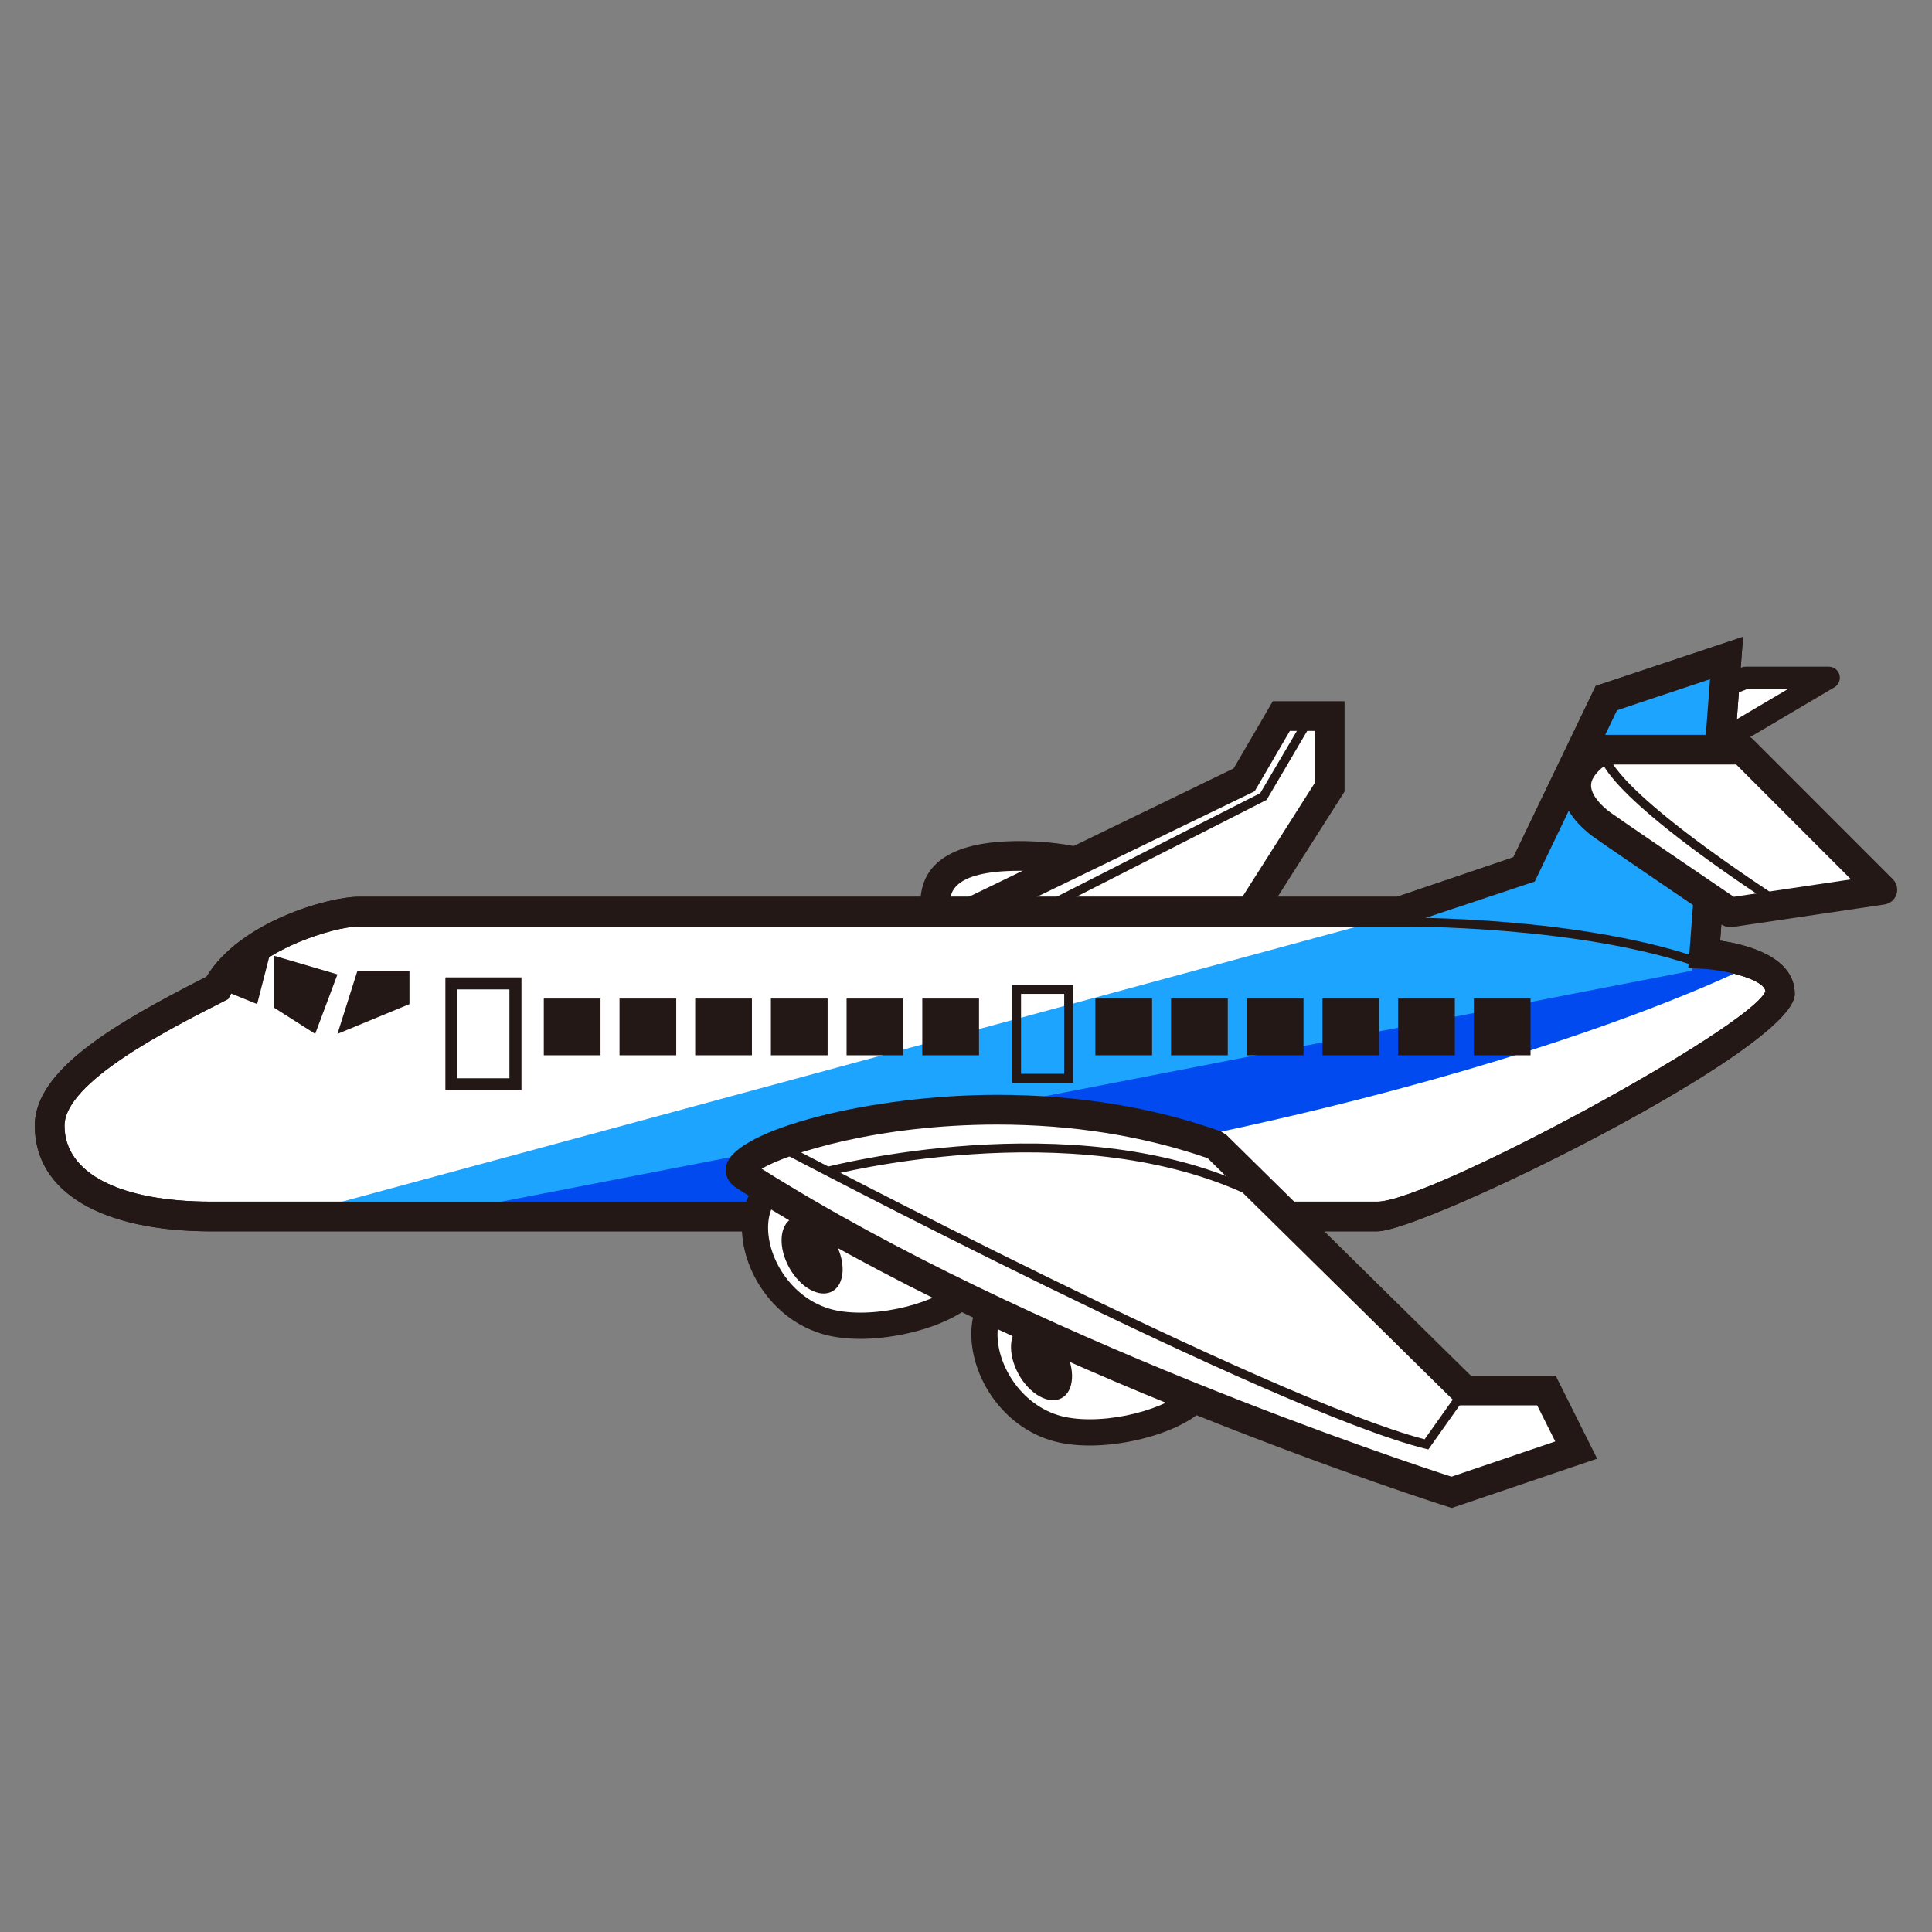 <?xml version="1.0" encoding="UTF-8" standalone="no"?>
<!-- Generated by phantom_svg. -->

<svg
   xmlns:dc="http://purl.org/dc/elements/1.1/"
   xmlns:cc="http://creativecommons.org/ns#"
   xmlns:rdf="http://www.w3.org/1999/02/22-rdf-syntax-ns#"
   xmlns:svg="http://www.w3.org/2000/svg"
   xmlns="http://www.w3.org/2000/svg"
   xmlns:sodipodi="http://sodipodi.sourceforge.net/DTD/sodipodi-0.dtd"
   xmlns:inkscape="http://www.inkscape.org/namespaces/inkscape"
   width="64px"
   height="64px"
   viewBox="0 0 64 64"
   preserveAspectRatio="none"
   version="1.1"
   id="svg61"
   sodipodi:docname="descend_1.svg"
   inkscape:version="0.92.1 r15371">
  <rect x="0" y="0" width="64" height="64" fill="#808080" stroke="none"/>
  <defs
     id="frame0_defs117" />
  <sodipodi:namedview
     pagecolor="#ffffff"
     bordercolor="#666666"
     borderopacity="1"
     objecttolerance="10"
     gridtolerance="10"
     guidetolerance="10"
     inkscape:pageopacity="0"
     inkscape:pageshadow="2"
     inkscape:window-width="1920"
     inkscape:window-height="1029"
     id="frame0_namedview115"
     showgrid="false"
     inkscape:zoom="3.6875"
     inkscape:cx="-19.254237"
     inkscape:cy="32"
     inkscape:window-x="0"
     inkscape:window-y="27"
     inkscape:window-maximized="1"
     inkscape:current-layer="svg61" />
  <g
     id="frame0_g3"
     transform="translate(0,3.525)">
    <g
       id="frame0_g5">
      <path
         style="fill:#ffffff"
         d="m 34.932,39.15 c -3.363,-0.85 -2.815,3.755 0,4.622 2.812,0.867 9.91,-2.118 0,-4.622 z"
         id="frame0_path7"
         inkscape:connector-curvature="0" />
      <path
         style="fill:#231815"
         d="m 36.101,44.36 v 0 c -0.489,0 -0.926,-0.059 -1.297,-0.173 -1.823,-0.562 -2.815,-2.48 -2.599,-3.921 0.195,-1.296 1.297,-1.925 2.833,-1.537 3.759,0.949 5.581,2.103 5.416,3.427 -0.179,1.438 -2.643,2.204 -4.354,2.204 z m -1.933,-4.88 c -0.641,0 -1.013,0.308 -1.104,0.915 -0.16,1.062 0.62,2.538 1.995,2.962 0.284,0.088 0.645,0.134 1.041,0.134 1.61,0 3.405,-0.741 3.492,-1.442 0.025,-0.206 -0.084,-1.294 -4.768,-2.478 -0.238,-0.061 -0.46,-0.091 -0.657,-0.091 z"
         id="frame0_path9"
         inkscape:connector-curvature="0" />
    </g>
    <ellipse
       transform="rotate(-28.901,34.502,41.579)"
       style="fill:#231815"
       cx="34.502"
       cy="41.579"
       rx="0.868"
       ry="1.381"
       id="frame0_ellipse11" />
    <g
       id="frame0_g13">
      <path
         style="fill:#ffffff"
         d="m 37.736,26.415 c 0,0.875 -1.775,1.585 -3.969,1.585 -2.192,0 -2.789,-0.71 -2.789,-1.585 0,-0.876 0.597,-1.586 2.789,-1.586 2.193,0 3.969,0.71 3.969,1.586 z"
         id="frame0_path15"
         inkscape:connector-curvature="0" />
      <path
         style="fill:#231815"
         d="m 33.768,28.492 c -2.178,0 -3.281,-0.699 -3.281,-2.077 0,-1.379 1.104,-2.078 3.281,-2.078 2.217,0 4.461,0.714 4.461,2.078 0,1.364 -2.244,2.077 -4.461,2.077 z m 0,-3.171 c -2.297,0 -2.297,0.794 -2.297,1.094 0,0.299 0,1.093 2.297,1.093 2.156,0 3.477,-0.708 3.477,-1.093 0,-0.386 -1.32,-1.094 -3.477,-1.094 z"
         id="frame0_path17"
         inkscape:connector-curvature="0" />
    </g>
    <g
       id="frame0_g19">
      <polygon
         style="fill:#ffffff"
         points="52.648,21.021 56.174,21.528 60.58,18.926 57.824,18.926 "
         id="frame0_polygon21" />
      <path
         style="fill:#231815"
         d="m 56.174,21.895 c -0.018,0 -0.035,-9.76e-4 -0.052,-0.003 l -3.525,-0.508 c -0.164,-0.024 -0.292,-0.154 -0.312,-0.319 -0.021,-0.164 0.072,-0.321 0.226,-0.383 l 5.176,-2.095 c 0.044,-0.018 0.091,-0.027 0.138,-0.027 h 2.756 c 0.165,0 0.31,0.11 0.354,0.27 0.043,0.159 -0.025,0.328 -0.167,0.412 l -4.406,2.603 c -0.057,0.034 -0.121,0.051 -0.187,0.051 z m -2.131,-1.043 2.056,0.296 3.141,-1.855 h -1.344 z"
         id="frame0_path23"
         inkscape:connector-curvature="0" />
    </g>
    <g
       id="frame0_g25">
      <polyline
         style="fill:#ffffff"
         points="25.891,29.737 41.215,22.307 42.445,20.195     44.047,20.195 44.047,22.553 39.676,29.43 25.891,29.43   "
         id="frame0_polyline27" />
      <path
         style="fill:#231815"
         d="m 26.106,30.18 -0.125,-0.258 h -0.089 v -0.185 l -0.215,-0.443 0.215,-0.104 V 28.938 h 0.521 l 14.453,-7.008 1.297,-2.226 h 2.377 v 2.993 l -4.593,7.226 H 26.639 Z M 28.669,28.938 h 10.736 l 4.149,-6.528 V 20.688 h -0.826 l -1.164,1.997 z"
         id="frame0_path29"
         inkscape:connector-curvature="0" />
    </g>
    <g
       id="frame0_g31">
      <path
         style="fill:#ffffff"
         d="m 1.645,33.763 c 0,-1.593 2.704,-3.115 5.552,-4.562 0.903,-1.679 3.721,-2.525 4.678,-2.525 2.432,0 34.485,0 34.485,0 l 4.127,-1.4 2.727,-5.675 3.98,-1.327 -0.738,9.803 c 0,0 2.506,0.147 2.506,1.326 0,1.179 -11.424,7.371 -13.34,7.371 -1.918,0 -35.148,0 -38.611,0 -3.465,0 -5.365,-1.167 -5.365,-3.01 z"
         id="frame0_path33"
         inkscape:connector-curvature="0" />
      <path
         style="fill:#231815"
         d="M 45.621,37.265 H 7.01 c -3.668,0 -5.857,-1.309 -5.857,-3.502 0,-1.86 2.675,-3.398 5.69,-4.935 1.107,-1.831 4.061,-2.646 5.032,-2.646 H 46.278 l 3.854,-1.308 2.728,-5.676 4.881,-1.627 -0.759,10.065 c 0.86,0.125 2.472,0.523 2.472,1.765 0,1.835 -12.288,7.863 -13.832,7.863 z M 11.874,27.167 c -0.777,0 -3.444,0.779 -4.244,2.267 l -0.073,0.136 -0.137,0.07 c -1.846,0.938 -5.283,2.684 -5.283,4.124 0,1.576 1.822,2.518 4.873,2.518 H 45.621 c 1.725,0 12.302,-5.727 12.861,-6.963 -0.014,-0.376 -1.222,-0.702 -2.057,-0.75 l -0.499,-0.03 0.72,-9.563 -3.08,1.027 -2.726,5.674 -4.481,1.493 H 11.874 Z"
         id="frame0_path35"
         inkscape:connector-curvature="0" />
    </g>
    <path
       style="fill:#004aef"
       d="m 58.072,28.425 c 0,0 -11.025,5.744 -34.104,8.082 h -9.401 l 41.887,-8.432 z"
       id="frame0_path37"
       inkscape:connector-curvature="0" />
    <polygon
       style="fill:#1da4ff"
       points="53.111,19.812 50.701,25.368 46.691,26.699 9.521,36.772 14.076,36.772 56.047,28.63 57.162,18.675 "
       id="frame0_polygon39" />
    <path
       style="fill:#231815"
       d="M 45.621,37.265 H 7.01 c -3.668,0 -5.857,-1.309 -5.857,-3.502 0,-1.86 2.675,-3.398 5.69,-4.935 1.107,-1.831 4.061,-2.646 5.032,-2.646 H 46.278 l 3.854,-1.308 2.728,-5.676 4.881,-1.627 -0.759,10.065 c 0.86,0.125 2.472,0.523 2.472,1.765 0,1.835 -12.288,7.863 -13.832,7.863 z M 11.874,27.167 c -0.777,0 -3.444,0.779 -4.244,2.267 l -0.073,0.136 -0.137,0.07 c -1.846,0.938 -5.283,2.684 -5.283,4.124 0,1.576 1.822,2.518 4.873,2.518 H 45.621 c 1.725,0 12.302,-5.727 12.861,-6.963 -0.014,-0.376 -1.222,-0.702 -2.057,-0.75 l -0.499,-0.03 0.72,-9.563 -3.08,1.027 -2.726,5.674 -4.481,1.493 H 11.874 Z"
       id="frame0_path41"
       inkscape:connector-curvature="0" />
    <g
       id="frame0_g43">
      <path
         style="fill:#ffffff"
         d="m 27.332,35.616 c -3.362,-0.85 -2.814,3.755 0,4.623 2.814,0.867 9.911,-2.119 0,-4.623 z"
         id="frame0_path45"
         inkscape:connector-curvature="0" />
      <path
         style="fill:#231815"
         d="m 28.501,40.827 c -4.89e-4,0 -4.89e-4,0 -4.89e-4,0 -0.489,-9.76e-4 -0.926,-0.059 -1.297,-0.173 -1.823,-0.562 -2.815,-2.482 -2.598,-3.922 0.195,-1.296 1.296,-1.925 2.832,-1.537 3.759,0.95 5.583,2.103 5.417,3.428 -0.179,1.438 -2.644,2.204 -4.354,2.204 z m -1.933,-4.881 c -0.641,0 -1.012,0.308 -1.104,0.915 -0.16,1.062 0.62,2.539 1.995,2.963 0.284,0.088 0.644,0.134 1.041,0.134 h 4.89e-4 c 1.61,0 3.405,-0.741 3.492,-1.442 0.026,-0.206 -0.084,-1.295 -4.768,-2.479 -0.239,-0.061 -0.46,-0.091 -0.657,-0.091 z"
         id="frame0_path47"
         inkscape:connector-curvature="0" />
    </g>
    <g
       id="frame0_g49">
      <path
         style="fill:#ffffff"
         d="m 24.642,35.399 c -1.182,-0.758 7.631,-3.815 15.632,-0.984 l 8.246,8.123 h 2.707 l 0.986,1.973 -4.127,1.4 c -10e-7,0 -13.844,-4.357 -23.444,-10.512 z"
         id="frame0_path51"
         inkscape:connector-curvature="0" />
      <path
         style="fill:#231815"
         d="m 48.092,46.429 -0.153,-0.048 c -0.14,-0.044 -14.018,-4.448 -23.562,-10.567 -0.276,-0.177 -0.393,-0.471 -0.306,-0.769 0.341,-1.161 4.779,-2.302 8.961,-2.302 2.65,0 5.143,0.406 7.406,1.208 l 0.182,0.113 8.103,7.981 h 2.81 l 1.374,2.75 z M 25.23,35.19 c 8.882,5.601 21.335,9.712 22.852,10.202 l 3.438,-1.167 -0.599,-1.195 h -2.604 l -8.311,-8.188 C 37.875,34.104 35.529,33.728 33.031,33.728 c -3.942,0 -6.927,0.946 -7.801,1.463 z"
         id="frame0_path53"
         inkscape:connector-curvature="0" />
    </g>
    <polygon
       style="fill:#231815"
       points="8.518,29.737 7.196,29.2 9.087,27.522 "
       id="frame0_polygon55" />
    <polygon
       style="fill:#231815"
       points="9.087,29.86 10.441,30.723 11.179,28.753 9.087,28.138 "
       id="frame0_polygon57" />
    <polygon
       style="fill:#231815"
       points="11.841,28.63 13.564,28.63 13.564,29.737 11.179,30.723 "
       id="frame0_polygon59" />
    <g
       id="frame0_g61">
      <path
         style="fill:#ffffff"
         d="m 53.057,21.311 c -1.656,1.071 -0.436,2.16 0,2.478 0.438,0.317 4.258,2.911 4.258,2.911 l 5.041,-0.748 -4.637,-4.641 h -4.662 z"
         id="frame0_path63"
         inkscape:connector-curvature="0" />
      <path
         style="fill:#231815"
         d="m 57.314,27.191 c -0.098,0 -0.194,-0.029 -0.276,-0.085 -0.156,-0.106 -3.832,-2.602 -4.271,-2.92 -0.323,-0.235 -1.069,-0.874 -1.046,-1.732 0.017,-0.586 0.376,-1.11 1.067,-1.558 0.08,-0.051 0.173,-0.079 0.268,-0.079 h 4.662 c 0.131,0 0.256,0.052 0.349,0.144 l 4.637,4.641 c 0.131,0.132 0.177,0.326 0.119,0.502 -0.059,0.177 -0.212,0.305 -0.396,0.333 l -5.041,0.748 c -0.024,0.004 -0.048,0.005 -0.072,0.005 z m -4.106,-5.389 c -0.246,0.177 -0.494,0.419 -0.502,0.679 -0.009,0.319 0.325,0.679 0.641,0.908 0.375,0.272 3.358,2.3 4.086,2.794 l 3.884,-0.577 -3.802,-3.805 h -4.307 z"
         id="frame0_path65"
         inkscape:connector-curvature="0" />
    </g>
    <g
       id="frame0_g67">
      <path
         style="fill:#231815"
         d="m 17.274,32.593 h -2.52 v -3.741 h 2.52 z m -1.723,-0.797 h 0.926 v -2.147 h -0.926 z"
         id="frame0_path69"
         inkscape:connector-curvature="0" />
      <rect
         x="15.152"
         y="29.25"
         style="fill:#ffffff"
         width="1.723"
         height="2.944"
         id="frame0_rect71" />
    </g>
    <path
       style="fill:#231815"
       d="M 35.548,32.342 H 33.528 v -3.239 h 2.02 z m -1.725,-0.295 h 1.43 v -2.649 h -1.43 z"
       id="frame0_path73"
       inkscape:connector-curvature="0" />
    <g
       id="frame0_g75">
      <rect
         x="18.014"
         y="29.553"
         style="fill:#231815"
         width="1.879"
         height="1.879"
         id="frame0_rect77" />
      <rect
         x="20.522"
         y="29.553"
         style="fill:#231815"
         width="1.879"
         height="1.879"
         id="frame0_rect79" />
      <rect
         x="23.029"
         y="29.553"
         style="fill:#231815"
         width="1.879"
         height="1.879"
         id="frame0_rect81" />
      <rect
         x="25.537"
         y="29.553"
         style="fill:#231815"
         width="1.879"
         height="1.879"
         id="frame0_rect83" />
      <rect
         x="28.044"
         y="29.553"
         style="fill:#231815"
         width="1.879"
         height="1.879"
         id="frame0_rect85" />
      <rect
         x="30.552"
         y="29.553"
         style="fill:#231815"
         width="1.879"
         height="1.879"
         id="frame0_rect87" />
    </g>
    <g
       id="frame0_g89">
      <rect
         x="36.285"
         y="29.553"
         style="fill:#231815"
         width="1.879"
         height="1.879"
         id="frame0_rect91" />
      <rect
         x="38.793"
         y="29.553"
         style="fill:#231815"
         width="1.879"
         height="1.879"
         id="frame0_rect93" />
      <rect
         x="41.301"
         y="29.553"
         style="fill:#231815"
         width="1.879"
         height="1.879"
         id="frame0_rect95" />
      <rect
         x="43.809"
         y="29.553"
         style="fill:#231815"
         width="1.877"
         height="1.879"
         id="frame0_rect97" />
      <rect
         x="46.314"
         y="29.553"
         style="fill:#231815"
         width="1.879"
         height="1.879"
         id="frame0_rect99" />
      <rect
         x="48.822"
         y="29.553"
         style="fill:#231815"
         width="1.879"
         height="1.879"
         id="frame0_rect101" />
    </g>
    <path
       style="fill:#231815"
       d="m 47.316,44.49 -0.099,-0.024 C 42.098,43.184 25.984,34.696 25.822,34.611 l 0.138,-0.262 c 0.161,0.085 16.042,8.45 21.232,9.805 l 1.207,-1.701 0.24,0.171 z"
       id="frame0_path103"
       inkscape:connector-curvature="0" />
    <polygon
       style="fill:#231815"
       points="33.608,26.892 41.748,22.748 43.057,20.524 43.311,20.673 41.959,22.972 41.921,22.992 33.743,27.155 "
       id="frame0_polygon105" />
    <path
       style="fill:#231815"
       d="M 41.239,36.016 C 35.448,33.354 27.533,35.396 27.454,35.418 l -0.075,-0.285 c 0.08,-0.021 8.095,-2.095 13.984,0.615 z"
       id="frame0_path107"
       inkscape:connector-curvature="0" />
    <path
       style="fill:#231815"
       d="m 58.88,26.539 c -5.725,-3.751 -5.875,-4.895 -5.873,-5.012 l 0.295,0.004 -0.147,-0.002 0.147,-0.009 c 0.006,0.045 0.205,1.145 5.74,4.772 z"
       id="frame0_path109"
       inkscape:connector-curvature="0" />
    <path
       style="fill:#231815"
       d="m 56.405,28.563 c -4.011,-1.452 -9.985,-1.395 -10.044,-1.393 l -0.004,-0.295 c 0.062,-0.007 6.085,-0.061 10.147,1.41 z"
       id="frame0_path111"
       inkscape:connector-curvature="0" />
    <ellipse
       transform="rotate(-28.901,26.902,38.044)"
       style="fill:#231815"
       cx="26.902"
       cy="38.044"
       rx="0.868"
       ry="1.381"
       id="frame0_ellipse113" />
  </g>
</svg>

